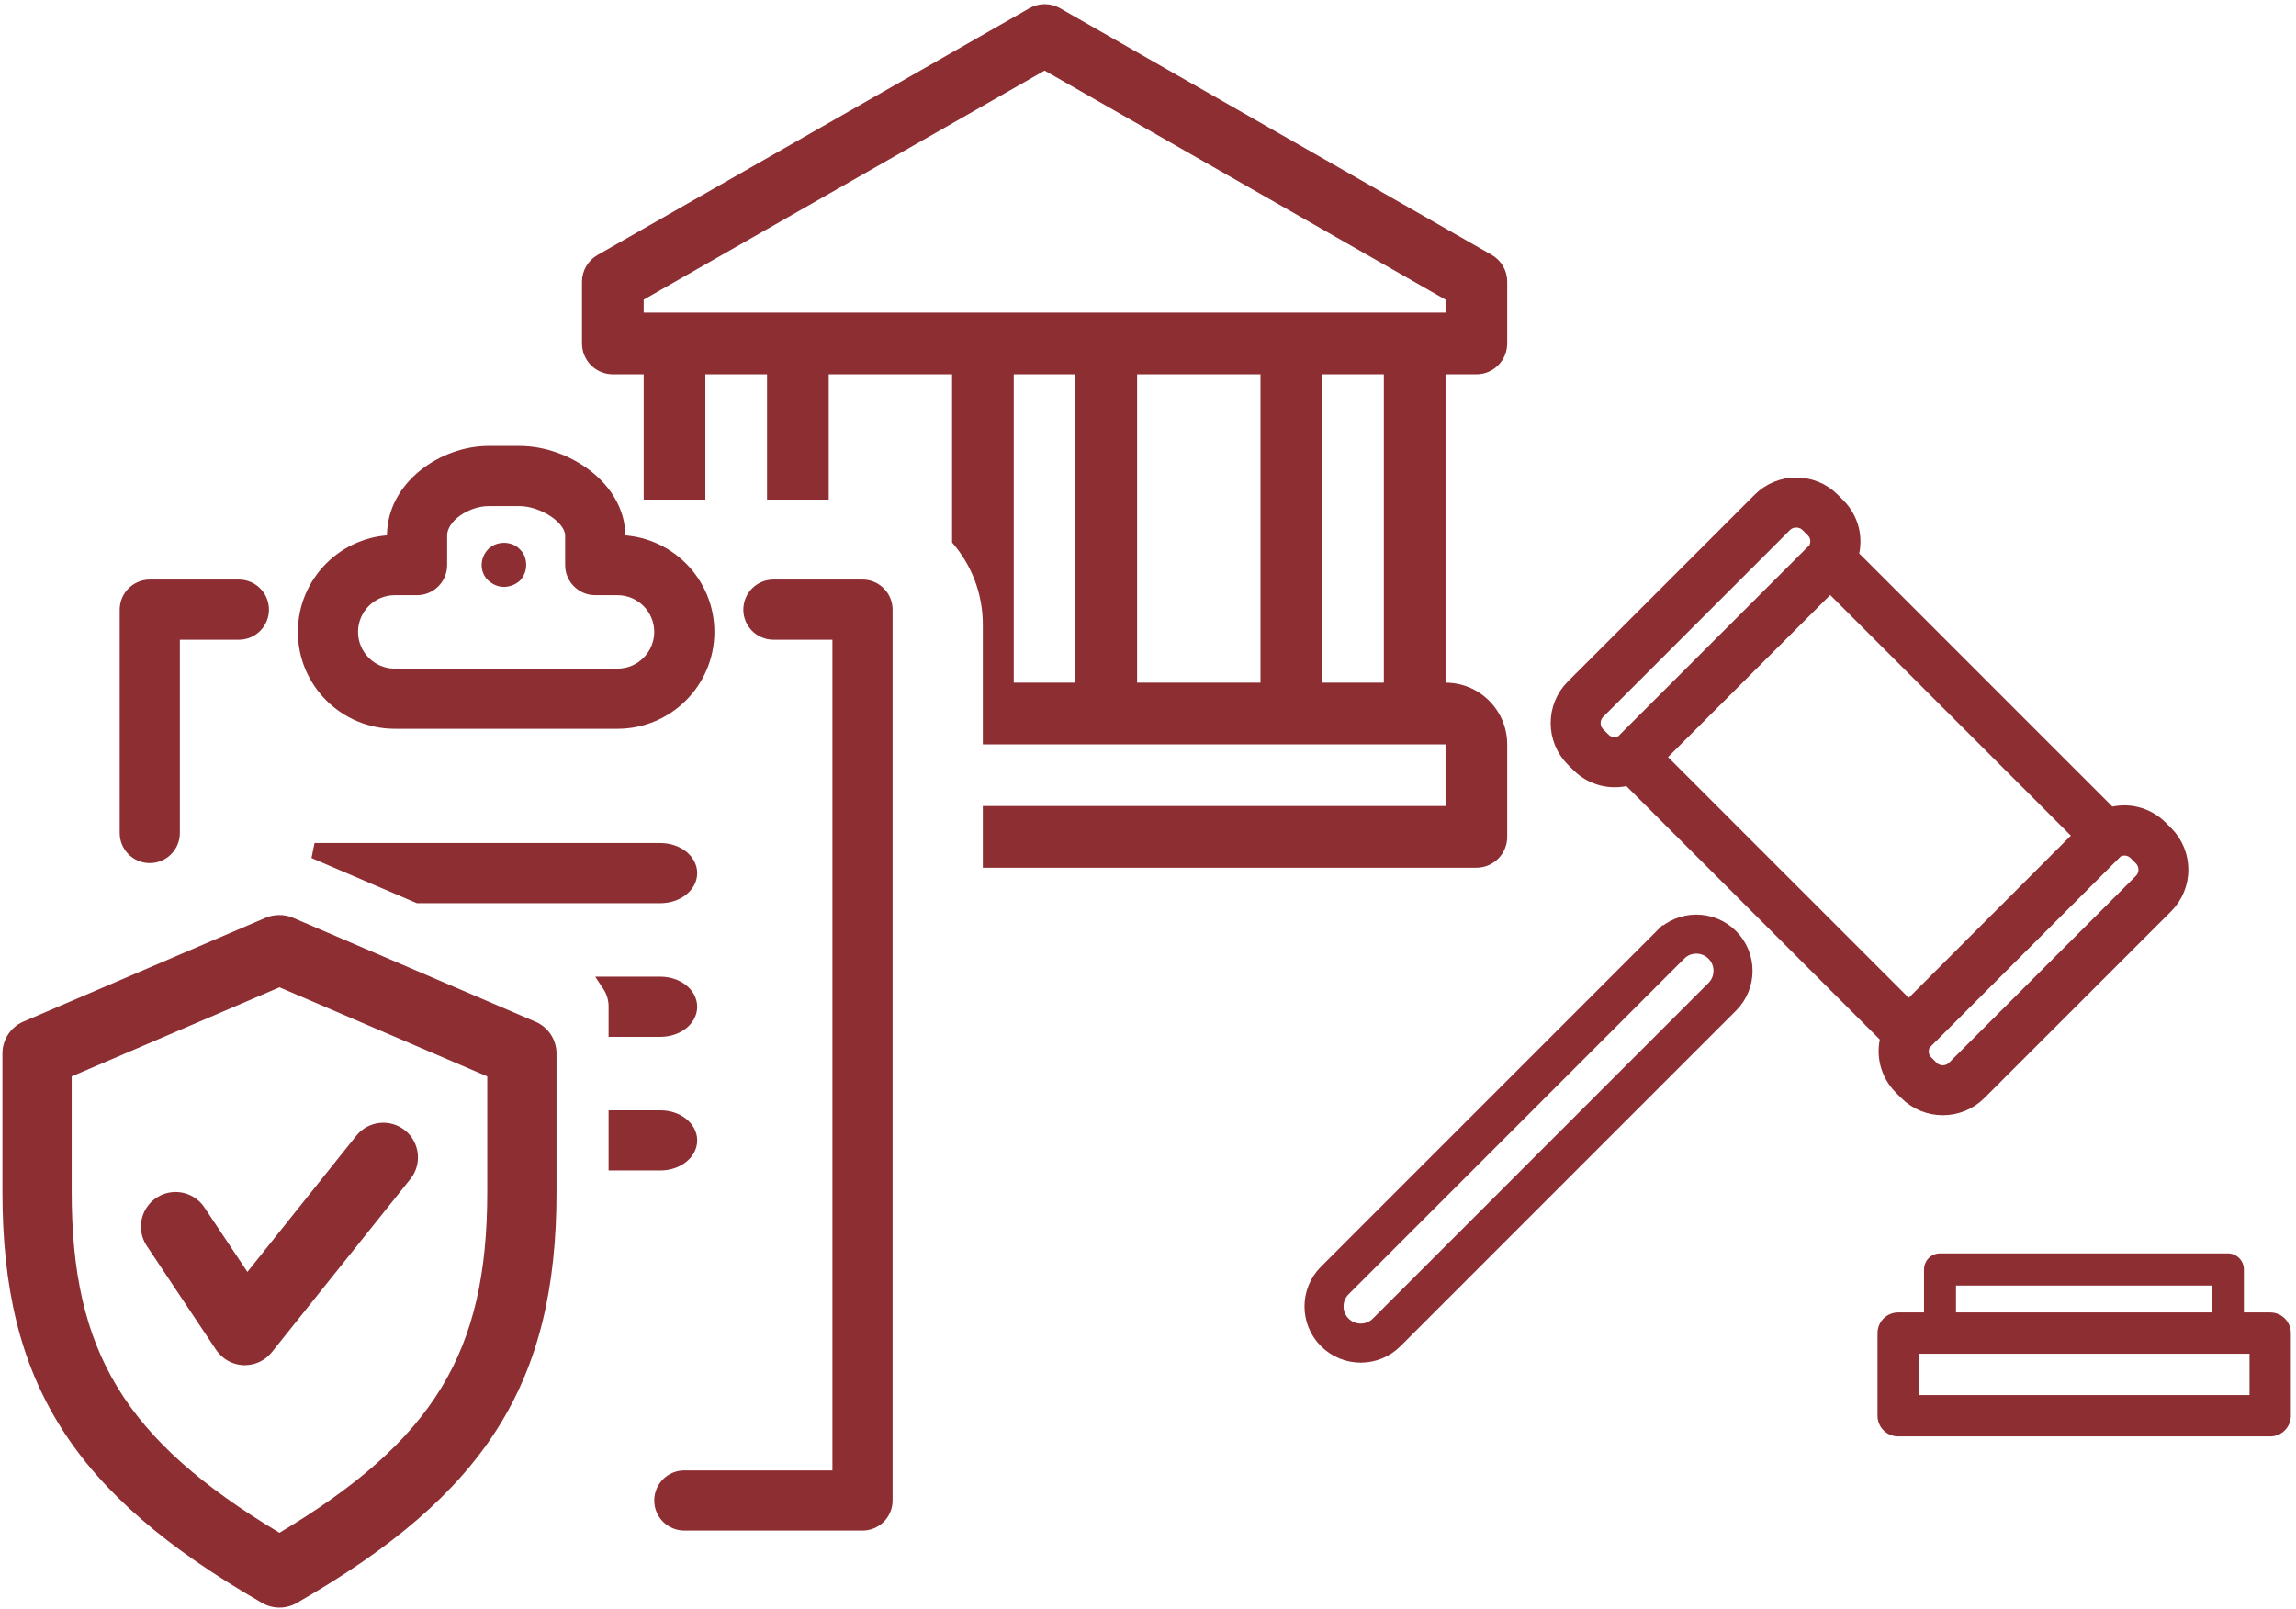 <?xml version="1.0" encoding="UTF-8"?>
<svg width="147px" height="103px" viewBox="0 0 147 103" version="1.1" xmlns="http://www.w3.org/2000/svg" xmlns:xlink="http://www.w3.org/1999/xlink">
    <!-- Generator: Sketch 52.5 (67469) - http://www.bohemiancoding.com/sketch -->
    <title>Policy Management</title>
    <desc>Created with Sketch.</desc>
    <g id="EIM-Screens" stroke="none" stroke-width="1" fill="none" fill-rule="evenodd">
        <g id="our-solutions/EIM-Main-Menu-Copy" transform="translate(-278, -383)">
            <g id="Policy-Management" transform="translate(277.215, 382.471)">
                <path d="M63.709,56.086 L63.709,52.137 L93.334,52.137 L93.334,48.188 L63.709,48.188 L63.709,40.517 C63.709,38.506 62.967,36.668 61.741,35.263 L61.741,24.493 L53.843,24.493 L53.843,32.517 L49.894,32.517 L49.894,24.493 L45.945,24.493 L45.945,32.517 L41.996,32.517 L41.996,24.493 L40.021,24.493 C38.931,24.493 38.047,23.609 38.047,22.519 L38.047,18.569 C38.047,17.861 38.427,17.207 39.042,16.856 L66.685,1.059 C67.296,0.707 68.049,0.707 68.66,1.059 L96.303,16.856 C96.913,17.211 97.286,17.864 97.283,18.569 L97.283,22.519 C97.283,23.609 96.399,24.493 95.308,24.493 L93.334,24.493 L93.334,44.238 C95.515,44.238 97.283,46.007 97.283,48.188 L97.283,54.111 C97.283,55.202 96.399,56.086 95.308,56.086 L63.709,56.086 Z M89.385,24.493 L85.436,24.493 L85.436,44.238 L89.385,44.238 L89.385,24.493 Z M81.487,24.493 L73.588,24.493 L73.588,44.238 L81.487,44.238 L81.487,24.493 Z M69.639,24.493 L65.69,24.493 L65.69,44.238 L69.639,44.238 L69.639,24.493 Z M41.996,20.544 L93.334,20.544 L93.334,19.715 L67.665,5.048 L41.996,19.715 L41.996,20.544 Z" id="Combined-Shape" fill="#8D2E33" fill-rule="nonzero"></path>
                <g id="Group-15" transform="translate(0.607, 29.577)" fill="#8D2E33">
                    <path d="M55.399,65.597 L45.417,65.597 L45.417,11.411 L49.695,11.411 C50.482,11.411 51.121,10.772 51.121,9.985 C51.121,9.197 50.482,8.559 49.695,8.559 L43.991,8.559 C43.204,8.559 42.565,9.197 42.565,9.985 L42.565,67.023 C42.565,67.81 43.204,68.449 43.991,68.449 L55.399,68.449 C56.186,68.449 56.825,67.81 56.825,67.023 C56.825,66.236 56.189,65.597 55.399,65.597 Z" id="Path" stroke="#8D2E33" transform="translate(49.695, 38.504) scale(-1, 1) translate(-49.695, -38.504) "></path>
                    <path d="M9.768,11.411 L14.046,11.411 L14.046,24.287 C14.046,25.074 14.685,25.713 15.472,25.713 C16.259,25.713 16.898,25.074 16.898,24.287 L16.898,9.985 C16.898,9.197 16.259,8.559 15.472,8.559 L9.768,8.559 C8.981,8.559 8.342,9.197 8.342,9.985 C8.342,10.772 8.981,11.411 9.768,11.411 Z" id="Path" stroke="#8D2E33" transform="translate(12.62, 17.136) scale(-1, 1) translate(-12.62, -17.136) "></path>
                    <path d="M39.642,42.54 L42.456,42.54 C43.482,42.54 44.315,43.179 44.315,43.966 C44.315,44.753 43.482,45.392 42.456,45.392 L39.642,45.392 L39.642,42.54 Z M39.218,33.984 L42.456,33.984 C43.482,33.984 44.315,34.623 44.315,35.41 C44.315,36.197 43.482,36.836 42.456,36.836 L39.642,36.836 L39.642,35.389 C39.641,34.878 39.488,34.392 39.218,33.984 Z M20.317,25.428 L42.456,25.428 C43.482,25.428 44.315,26.067 44.315,26.854 C44.315,27.641 43.482,28.28 42.456,28.28 L26.972,28.28 L20.317,25.428 Z" id="Combined-Shape" stroke="#8D2E33"></path>
                    <path d="M32.441,8.527 C32.811,8.527 33.154,8.385 33.467,8.099 C33.724,7.843 33.867,7.501 33.867,7.13 C33.867,6.731 33.695,6.36 33.439,6.103 C32.897,5.561 31.927,5.59 31.442,6.103 C31.157,6.36 31.015,6.731 31.015,7.13 C31.015,7.501 31.157,7.843 31.414,8.128 C31.699,8.385 32.07,8.527 32.441,8.527 Z" id="Path" transform="translate(32.441, 7.117) scale(-1, 1) translate(-32.441, -7.117) "></path>
                    <path d="M25.453,17.114 L39.713,17.114 C42.859,17.114 45.417,14.556 45.417,11.411 C45.417,8.265 42.859,5.707 39.713,5.707 L39.713,5.25 C39.713,2.159 36.55,0.003 33.71,0.003 L31.73,0.003 C28.767,0.003 25.453,2.247 25.453,5.253 L25.453,5.71 C22.308,5.71 19.75,8.268 19.75,11.413 C19.75,14.559 22.308,17.114 25.453,17.114 Z M25.453,8.559 L26.879,8.559 C27.666,8.559 28.305,7.92 28.305,7.133 L28.305,5.25 C28.305,4.016 30.233,2.855 31.73,2.855 L33.71,2.855 C35.136,2.855 36.861,3.924 36.861,5.25 L36.861,7.133 C36.861,7.92 37.5,8.559 38.287,8.559 L39.713,8.559 C41.287,8.559 42.565,9.839 42.565,11.411 C42.565,12.982 41.287,14.262 39.713,14.262 L25.453,14.262 C23.882,14.262 22.601,12.982 22.601,11.411 C22.601,9.839 23.882,8.559 25.453,8.559 Z" id="Shape" stroke="#8D2E33" fill-rule="nonzero" transform="translate(32.583, 8.559) scale(-1, 1) translate(-32.583, -8.559) "></path>
                    <g id="Group-14" transform="translate(0.081, 29.536)">
                        <path d="M17.99,44.343 C17.603,44.343 17.222,44.242 16.886,44.05 C4.762,37.066 0.253,29.936 0.253,17.737 L0.253,8.869 C0.25,7.984 0.772,7.183 1.583,6.829 L17.103,0.177 C17.663,-0.057 18.294,-0.057 18.855,0.177 L34.374,6.829 C35.194,7.176 35.726,7.979 35.727,8.869 L35.727,17.737 C35.727,29.953 31.217,37.084 19.094,44.05 C18.758,44.242 18.377,44.343 17.99,44.343 Z M4.687,10.332 L4.687,17.737 C4.687,27.962 8.075,33.598 17.99,39.554 C27.905,33.612 31.293,27.976 31.293,17.737 L31.293,10.332 L17.99,4.629 L4.687,10.332 Z" id="Shape" fill-rule="nonzero"></path>
                        <path d="M15.773,28.823 L15.68,28.823 C14.971,28.792 14.32,28.425 13.928,27.834 L9.494,21.183 C9.054,20.523 9,19.68 9.35,18.97 C9.701,18.259 10.405,17.79 11.195,17.739 C11.986,17.688 12.743,18.062 13.183,18.721 L15.937,22.85 L22.907,14.132 C23.673,13.176 25.068,13.021 26.025,13.786 C26.981,14.551 27.136,15.947 26.371,16.903 L17.502,27.989 C17.082,28.515 16.446,28.822 15.773,28.823 Z" id="Path"></path>
                    </g>
                </g>
                <path d="M139.438,53.899 L139.092,53.552 C138.226,52.69 137.004,52.394 135.877,52.726 L119.268,36.117 C119.598,34.998 119.305,33.767 118.439,32.901 L118.094,32.558 C116.824,31.283 114.751,31.283 113.478,32.558 L101.52,44.516 C100.248,45.788 100.248,47.859 101.52,49.134 L101.868,49.479 C102.725,50.338 103.949,50.631 105.068,50.308 L121.69,66.93 C121.369,68.046 121.662,69.271 122.519,70.13 L122.864,70.475 C123.501,71.113 124.337,71.431 125.174,71.431 C126.012,71.431 126.847,71.113 127.484,70.475 L139.44,58.52 C140.712,57.245 140.712,55.172 139.438,53.899 Z M103.422,47.923 L103.077,47.58 C102.661,47.164 102.661,46.485 103.077,46.07 L115.034,34.112 C115.437,33.708 116.136,33.703 116.544,34.114 L116.89,34.457 C117.226,34.791 117.279,35.317 117.048,35.726 L104.684,48.083 C104.268,48.314 103.758,48.261 103.422,47.923 Z M106.873,49.004 L117.962,37.917 L134.076,54.031 L122.991,65.123 L106.873,49.004 Z M137.884,56.966 L125.928,68.921 C125.513,69.337 124.833,69.337 124.416,68.921 L124.073,68.576 C123.734,68.24 123.682,67.728 123.912,67.31 L136.268,54.95 C136.688,54.717 137.198,54.77 137.538,55.108 L137.884,55.453 C138.301,55.871 138.301,56.548 137.884,56.966 Z" id="Shape" stroke="#8D2E33" fill="#8D2E33" fill-rule="nonzero"></path>
                <path d="M107.731,61.023 L107.732,61.023 C108.649,60.106 110.137,60.109 111.053,61.025 C111.97,61.942 111.97,63.43 111.053,64.347 L89.562,85.84 C89.116,86.282 88.521,86.523 87.905,86.523 C87.287,86.523 86.69,86.282 86.243,85.836 C85.326,84.919 85.326,83.431 86.243,82.514 L107.731,61.023 Z" id="Path" stroke="#8D2E33" stroke-width="2.5"></path>
                <g id="Group-17" transform="translate(120.432, 83.994)" fill="#8D2E33" fill-rule="nonzero">
                    <path d="M25.7,8.504 L1.883,8.504 C1.152,8.504 0.56,7.912 0.56,7.181 L0.56,1.888 C0.56,1.157 1.152,0.565 1.883,0.565 L25.7,0.565 C26.431,0.565 27.023,1.157 27.023,1.888 L27.023,7.181 C27.023,7.912 26.431,8.504 25.7,8.504 Z M3.206,5.858 L24.377,5.858 L24.377,3.211 L3.206,3.211 L3.206,5.858 Z" id="Shape"></path>
                </g>
                <g id="Group-17-Copy" transform="translate(123.362, 80.34)" fill="#8D2E33" fill-rule="nonzero">
                    <path d="M20.062,6.614 L1.631,6.614 C1.065,6.614 0.607,6.154 0.607,5.585 L0.607,1.469 C0.607,0.9 1.065,0.439 1.631,0.439 L20.062,0.439 C20.628,0.439 21.086,0.9 21.086,1.469 L21.086,5.585 C21.086,6.154 20.628,6.614 20.062,6.614 Z M2.655,4.556 L19.038,4.556 L19.038,2.498 L2.655,2.498 L2.655,4.556 Z" id="Shape"></path>
                </g>
            </g>
        </g>
    </g>
</svg>